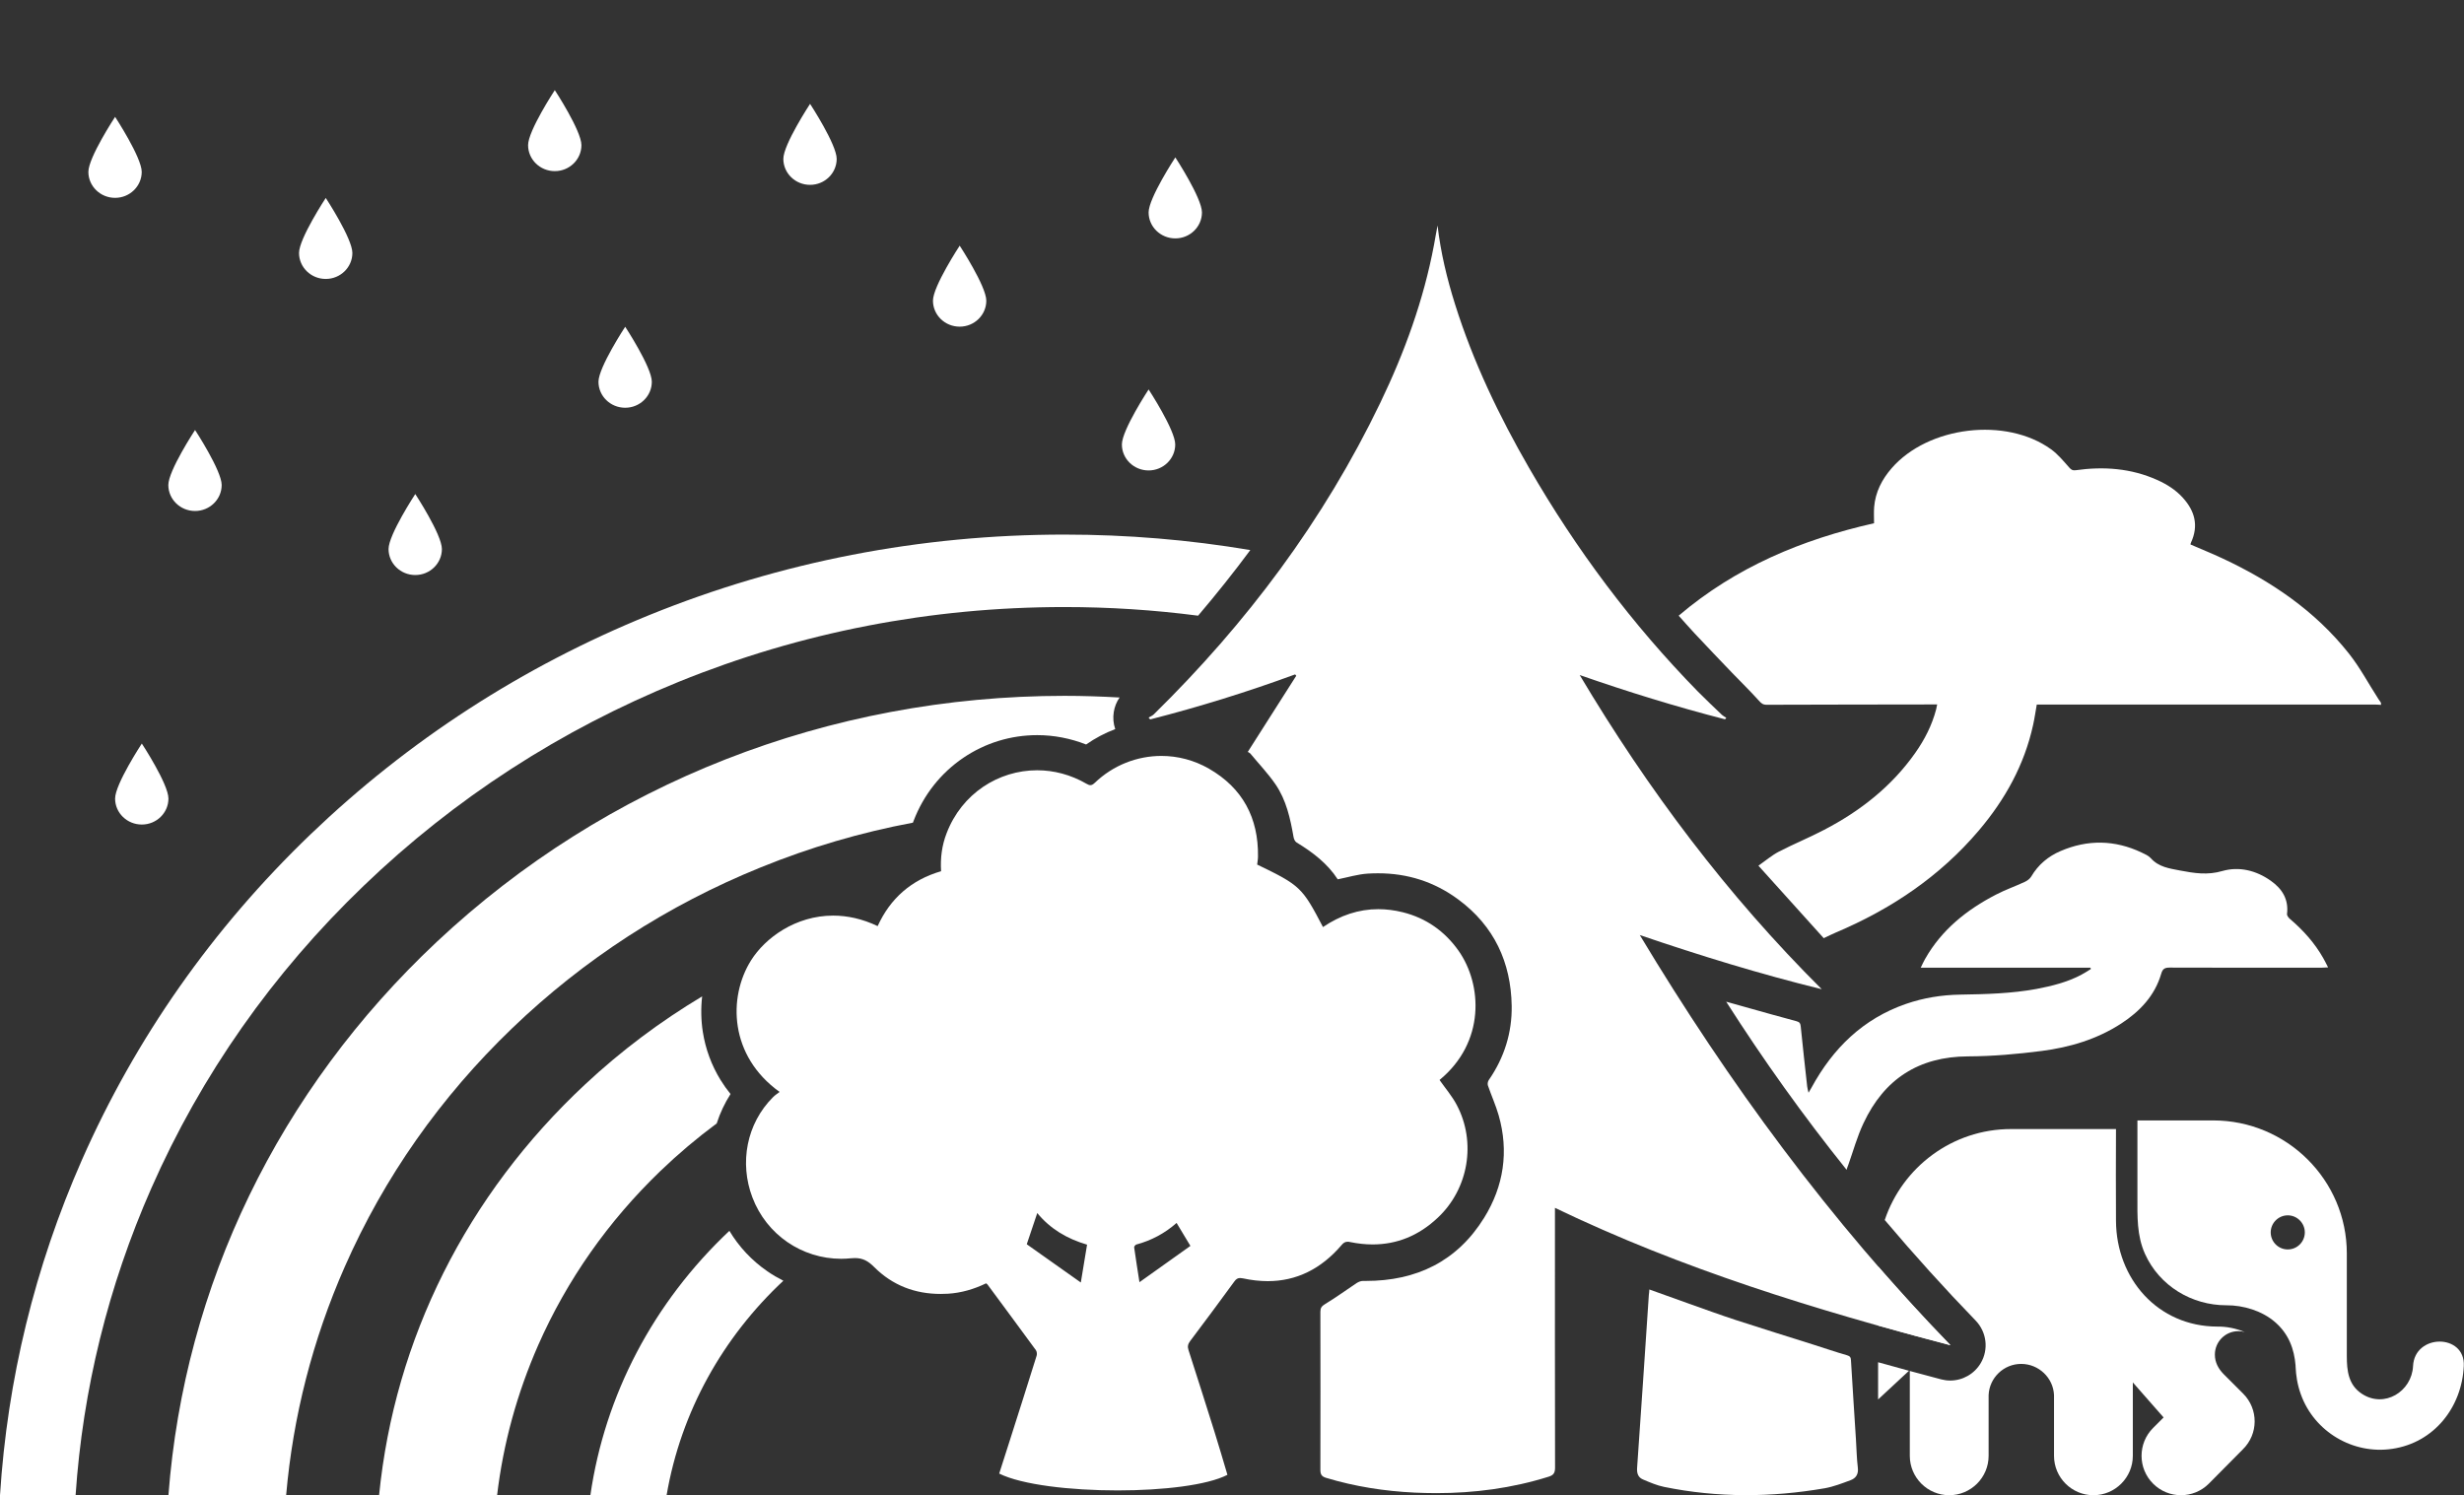 <?xml version="1.0" encoding="utf-8"?>
<!-- Generator: Adobe Illustrator 17.1.0, SVG Export Plug-In . SVG Version: 6.00 Build 0)  -->
<!DOCTYPE svg PUBLIC "-//W3C//DTD SVG 1.1//EN" "http://www.w3.org/Graphics/SVG/1.1/DTD/svg11.dtd">
<svg version="1.1" id="Trees-Icon_xA0_Image_1_" xmlns="http://www.w3.org/2000/svg" xmlns:xlink="http://www.w3.org/1999/xlink"
	 x="0px" y="0px" viewBox="0 0 2369.8 1438.2" enable-background="new 0 0 2369.8 1438.2" xml:space="preserve">
<rect x="0" y="0" width="2369.8" height="1438.2" fill="#333333" stroke="none"/>
<g>
	<path fill="#FFFFFF" d="M1202.5,529.1c-58.6-9.9-118.4-14.9-178.8-14.9c-138.4,0-272.8,26.1-399.2,77.4
		c-122.1,49.6-231.8,120.7-326,211.1c-94.2,90.5-168.1,195.9-219.8,313.2c-45.2,102.7-71.6,211-78.7,322.4h72.7
		c6.9-102,31.4-201.2,72.8-295.3c48-109,116.7-206.9,204.3-291c87.5-84.1,189.5-150.1,303-196.2c117.5-47.7,242.3-71.9,371-71.9
		c43.2,0,86.1,2.8,128.5,8.3C1170,571.4,1186.8,550.3,1202.5,529.1z"/>
	<path fill="#FFFFFF" d="M878,791.3c0.2-0.6,0.4-1.2,0.7-1.8c9.5-24.9,26.1-45.9,47.8-60.6c21.1-14.3,45.7-21.8,71.1-21.8
		c16,0,32,3.1,47,9c8.7-6.1,18.2-11.1,28-14.8c-1.8-5.2-2.3-10.9-1.4-16.5c0.8-5,2.7-9.8,5.6-13.9c-17.6-1-35.3-1.6-53-1.6
		c-226.8,0-441.2,84.1-603.8,236.7c-152.1,142.8-242.7,330.5-258,532.2h113.2c6.6-75.8,25.5-149.6,56.4-219.8
		c37.8-85.9,92-163.1,161-229.4c69-66.3,149.3-118.3,238.8-154.6C778.8,815.1,827.8,800.7,878,791.3z"/>
	<path fill="#FFFFFF" d="M738,1222.8c-14.9-10.3-27.3-23.5-36.5-38.9c-73.2,69-119.8,158-133.7,254.4h73.3
		c13.8-80.7,54.3-152.2,112.3-206.4C748.1,1229.2,742.9,1226.2,738,1222.8z"/>
	<path fill="#FFFFFF" d="M702.6,1052.3c-3.5-4.3-6.7-8.8-9.6-13.5c-8.7-14.2-14.4-29.6-17-46c-1.8-11.3-2-22.9-0.7-34.4
		c-40.1,24-77.8,52.2-112.5,84.6c-113.9,106.2-183.3,245.2-198.2,395.2h113.5c5.9-49.7,19.2-98,39.5-144.3
		c27.7-62.8,67.3-119.2,117.7-167.7c17.1-16.4,35.1-31.6,54-45.6C692.5,1070.6,697,1061.1,702.6,1052.3z"/>
</g>
<g>
	<path fill="#FFFFFF" d="M1806.3,1218.1v56.9c23.1,6.5,46.3,12.8,69.6,18.9C1851.9,1269.2,1828.8,1243.9,1806.3,1218.1z"/>
	<path fill="#FFFFFF" d="M1806.3,1310.3v35.8l29.7-27.6C1825.8,1315.7,1816,1313,1806.3,1310.3z"/>
	<path fill="#FFFFFF" d="M2157.4,1340.5l-19-19c-4.7-4.9-8.2-10.9-8.2-18.5c0-12.5,10.1-22.6,22.6-22.6c2.2,0,4.3,0.3,6.2,0.9
		c-8.3-3.6-17.6-5.4-26.2-5.3c0,0-0.1,0-0.1,0c-57.5-0.1-97.3-46.1-97.6-101.7c-0.2-29.4-0.1-58.9,0-88.3h-100.9
		c-56.5,0-104.5,36.7-121.5,87.5c28.4,33.6,57.5,65.8,87.4,96.7c10.6,11,12.7,27.6,5,40.8c-6.2,10.6-17.5,16.9-29.4,16.9
		c-2.9,0-5.8-0.4-8.6-1.1c-10.3-2.7-20.4-5.4-30.3-8.1v81.6c0,20.9,17,37.9,37.9,37.9c20.9,0,37.9-17,37.9-37.9v-58.4
		c0.7-16.6,14.5-30,31.3-30c16.8,0,30.9,13.3,31.6,30v58.4c0,20.9,17,37.9,37.9,37.9c20.9,0,37.9-17,37.9-37.9l0-70.6l29.6,33.7
		l-10.1,10.1c-14.8,14.8-14.8,38.8,0,53.6c14.8,14.8,38.8,14.8,53.6,0l32.7-33C2172.2,1379.3,2172.2,1355.3,2157.4,1340.5z"/>
</g>
<path fill="#FFFFFF" d="M1577.1,899.4c57.8,19.7,115.9,37.6,175,52.1c-91-90.5-167.2-192.1-232.8-302.2
	c46.2,16.1,92.7,30.5,139.8,42.6c0.4-0.5,0.8-1,1.2-1.5c-1.4-0.9-2.9-1.6-4.1-2.7c-7.8-7.5-15.7-14.9-23.3-22.6
	c-63.3-64.7-117-136.6-162.2-214.9c-28.9-50.1-53.8-102-71.2-157.3c-7.8-24.8-13.9-50-16.9-76c-1.3,6.2-2.2,12.4-3.4,18.6
	c-10,53.1-28.3,103.4-51.7,152c-54.4,113.1-128.5,212-217.9,299.7c-1.3,1.3-3.3,2-4.9,3c0.5,0.6,1,1.2,1.5,1.8
	c47.2-12.1,93.7-26.5,139.4-43.3c0.4,0.4,0.7,0.8,1.1,1.3c-15.4,24.2-30.8,48.4-46.6,73.2c0.8,0.6,1.9,1,2.5,1.7
	c8.1,9.8,17,19.1,24.2,29.6c10.3,15.1,14.2,32.8,17.3,50.6c0.3,1.9,1.4,4.4,3,5.3c15.5,9.4,29.7,20.3,39.5,35.4
	c10-2,19.4-4.9,28.9-5.5c3.3-0.2,6.6-0.3,9.9-0.3c28.1,0,54,8,77.3,25.3c34.4,25.5,50.5,60.4,51.2,102.2c0.4,25.7-7.1,49.8-22,71.3
	c-0.9,1.3-1.4,3.7-0.9,5.2c3.3,9.7,7.6,19.1,10.4,28.9c9.9,34.7,4.8,68-13.9,98.3c-26.1,42.2-65.3,60.9-113.9,60.9
	c-0.9,0-1.9,0-2.8,0c0,0-0.1,0-0.1,0c-2,0-4.3,1-6,2.1c-10.1,6.7-19.9,13.9-30.2,20.1c-3.4,2.1-4.6,3.7-4.6,7.5
	c0.1,50.7,0.1,101.3,0,152c0,4.4,1.2,6.4,5.5,7.7c27.8,8.4,56.2,12.8,85.1,14.2c7,0.3,13.9,0.5,20.8,0.5c36.6,0,72.7-4.7,108.1-15.8
	c4.9-1.5,6.2-3.8,6.2-8.8c-0.2-81-0.1-162-0.1-243c0-2.1,0-4.1,0-6.8c122.4,58.9,250.5,98.1,380.4,132.2
	C1760.1,1174.5,1662.6,1041.6,1577.1,899.4z"/>
<path fill="#FFFFFF" d="M1382.9,1171.2c29.5-27.7,37.1-72.5,18.2-108.3c-4.5-8.6-11-16.1-16.6-24.1c44.1-36.3,41.2-91.7,18.3-124.3
	c-13.3-18.8-31.2-31.4-53.5-37c-8.1-2-15.9-3-23.7-3c-18.8,0-36.5,5.9-53.2,17.2c-20-38.3-21.9-40.1-63.3-60.1
	c0.3-2.6,0.8-5.2,0.8-7.8c0.5-37.1-14.8-65.8-47.1-84.4c-14.4-8.3-30.2-12.3-45.8-12.3c-23.3,0-46.4,8.9-64.1,25.9
	c-1.6,1.5-2.8,2.2-4.2,2.2c-1.1,0-2.2-0.4-3.7-1.3c-15.2-8.8-31.5-13-47.5-13c-37.2,0-72.5,22.4-87.1,60.6
	c-4.5,11.6-6.1,23.8-5.3,36.5c-28.5,8.3-48.8,26-61,52.8c-14.9-7.1-29.3-10.1-42.8-10.1c-36.1,0-65.4,21.4-79,43.1
	c-22.3,35.6-20.8,91.9,27.5,126.5c-2.3,1.8-4.6,3.2-6.4,5.1c-25.4,25.4-32.4,63.1-19.8,96.3c13.6,35.9,47.6,59.1,85.5,59.1
	c3.1,0,6.2-0.2,9.3-0.5c1.3-0.1,2.6-0.2,3.8-0.2c7.8,0,12.8,2.9,18.5,8.6c17.8,17.8,39.5,25.9,64,25.9c2.3,0,4.6-0.1,7-0.2
	c12.9-0.8,25.1-4.4,36.7-10c0.6,0.5,1.1,0.8,1.4,1.2c15.5,21,31.1,42,46.5,63.1c0.9,1.3,1.2,3.7,0.7,5.3
	c-8.7,27.9-17.6,55.8-26.5,83.7c-3.2,9.9-6.4,19.9-9.5,29.7c21.8,10.8,68.3,16.2,113.9,16.2c43.6,0,86.2-5,105.6-15
	c-4.2-14-8.2-28-12.6-41.9c-8.2-26-16.4-52-24.8-78c-1.1-3.3-0.7-5.8,1.5-8.7c14.3-19,28.5-38.1,42.5-57.3c1.7-2.4,3.3-3.4,5.6-3.4
	c0.8,0,1.6,0.1,2.6,0.3c8.3,1.8,16.3,2.7,24,2.7c27.5,0,51.2-11.6,70.9-34.6c1.9-2.3,3.5-3.3,6-3.3c0.7,0,1.5,0.1,2.3,0.3
	c7.4,1.5,14.6,2.3,21.6,2.3C1343.5,1197,1364.5,1188.6,1382.9,1171.2z M1039.5,1233.6c-17.9-12.6-35.1-24.9-52-36.8
	c3.4-10,6.7-19.7,10.1-30c12.4,15.1,28.5,24.7,47.9,30.4C1043.5,1209.4,1041.6,1221.1,1039.5,1233.6z M1095.9,1233.3
	c-1.8-11.8-3.6-22.6-5.1-33.5c-0.1-0.8,1.1-2.4,2-2.7c14.5-3.9,27.5-10.8,38.8-20.8c4.4,7.3,8.7,14.4,13.3,22.1
	C1129,1209.8,1112.9,1221.2,1095.9,1233.3z"/>
<g>
	<g>
		<path fill="#FFFFFF" d="M2290,678c-1.8-0.1-3.6-0.3-5.5-0.3c-106.3,0-212.7,0-319,0c-2.1,0-4.3,0-6.6,0
			c-1.2,6.8-2.1,13.2-3.5,19.5c-8.4,38.5-27,71.9-52.2,101.6c-37.5,44.2-84.3,75.6-137.4,98.1c-3.5,1.5-6.9,3.2-11.8,5.5
			c-20.3-22.6-41.1-45.6-62.8-69.7c7.1-5,12.9-10,19.6-13.5c14.3-7.4,29.3-13.5,43.6-21c34.8-18.1,65-41.8,87.7-74.1
			c9-12.8,16-26.5,20-41.7c0.3-1.3,0.6-2.6,1-4.8c-2.4,0-4.5,0-6.5,0c-52.5,0.1-105,0.1-157.5,0.3c-3.6,0-5.2-1.4-7.5-4
			c-8.2-9.1-17-17.7-25.5-26.5c-12.2-12.7-24.4-25.5-36.4-38.3c-5-5.3-9.7-10.8-15.2-16.9c55.1-46.9,119.1-73.4,187.9-88.9
			c0-5.5-0.3-10.6,0.1-15.7c1.2-14.3,7.5-26.5,16.8-37.2c35.1-40.5,110-49.6,153.4-18.2c6.6,4.8,12,11.4,17.5,17.6
			c1.9,2.1,3.2,2.9,6.1,2.5c26.9-3.8,53.2-1.9,78.3,9.3c9.4,4.2,18,9.6,24.9,17.3c11.4,12.6,15.2,26.7,7.8,42.8
			c-0.3,0.6-0.4,1.2-0.6,2c10.4,4.5,20.7,8.7,30.8,13.4c46.9,21.9,89.1,50.5,121.5,91.4c10.8,13.6,19,29.2,28.5,43.9
			c0.8,1.2,1.6,2.4,2.4,3.5C2290,676.7,2290,677.4,2290,678z"/>
	</g>
	<g>
		<path fill="#FFFFFF" d="M1776,1125.2c-41.7-52-80-105.6-115.8-161.7c6.1,1.7,12.2,3.4,18.2,5.1c16.5,4.6,32.9,9.3,49.5,13.7
			c3,0.8,3.7,2.2,4,5.1c1.9,19.2,4.1,38.4,6.2,57.6c0.2,1.7,0.7,3.4,1.3,6.1c1.3-2.2,2.1-3.6,2.9-5c20.6-37.8,49.5-66.2,90.9-80.5
			c16.8-5.8,34.2-8.6,52-8.9c24.7-0.4,49.3-1,73.7-5.5c14.6-2.8,29-6.4,42.3-13.3c3.3-1.7,6.5-3.8,9.7-5.8c-0.1-0.4-0.2-0.9-0.3-1.3
			c-54.1,0-108.2,0-163.3,0c1.7-3.5,2.8-6,4.2-8.4c15.9-28.1,40-47.3,68.2-61.9c9-4.7,18.6-8,27.8-12.3c2.3-1.1,4.8-2.9,6.1-5.1
			c6.7-11.4,16.3-19.4,28.2-24.5c26.1-11.2,52.1-10.8,77.9,1.4c3.1,1.5,6.7,3,8.9,5.5c7.6,8.5,17.7,9.8,28,11.8
			c13.7,2.6,26.5,4.7,40.8,0.5c16.1-4.6,32.5-0.6,46.6,9.4c10.9,7.7,17.3,17.8,15.6,31.9c-0.2,1.5,1.4,3.6,2.7,4.7
			c12.8,10.9,23.9,23.2,32.2,37.9c1.5,2.6,2.8,5.3,4.6,8.8c-2.6,0.1-4.4,0.3-6.3,0.3c-48.7,0-97.3,0.1-146-0.1c-4.6,0-6.8,1-8.2,5.9
			c-6.2,21.2-20.5,36.2-38.6,48c-23.3,15.1-49.3,22.8-76.4,26.3c-23.4,3-47.1,5.1-70.7,5.2c-47.5,0.2-80.7,21.8-100.6,64.2
			c-6.1,12.9-9.9,26.8-14.7,40.3C1777,1121.7,1776.7,1123.1,1776,1125.2z"/>
	</g>
	<g>
		<path fill="#FFFFFF" d="M1586.3,1240.3c12.9,4.6,25.6,9.2,38.2,13.7c15.2,5.4,30.3,10.9,45.6,15.9c24.6,8,49.4,15.7,74.1,23.5
			c10.8,3.4,21.4,7.1,32.3,10.2c2.8,0.8,3.6,2.1,3.7,4.8c1.5,25.4,3.2,50.9,4.8,76.3c0.6,9,0.7,18,1.8,26.9
			c0.8,6.3-1.8,10.3-7.1,12.2c-8.1,3-16.3,6.2-24.7,7.7c-51.5,8.9-103.1,9.2-154.5-1.3c-6.9-1.4-13.6-4.3-20.2-7.1
			c-4.6-1.9-6.1-5.6-5.8-10.9c3.9-55.5,7.6-111,11.3-166.6C1586,1244.1,1586.2,1242.4,1586.3,1240.3z"/>
	</g>
</g>
<g>
	<path fill="#FFFFFF" d="M213.2,466.5c0,13.8-11.5,25-25.6,25c-14.2,0-25.7-11.2-25.7-25c0-13.8,25.7-52.9,25.7-52.9
		S213.2,452.7,213.2,466.5"/>
	<path fill="#FFFFFF" d="M948.6,289.2c0,13.8-11.5,25-25.6,25c-14.2,0-25.7-11.2-25.7-25c0-13.8,25.7-52.9,25.7-52.9
		S948.6,275.4,948.6,289.2"/>
	<path fill="#FFFFFF" d="M1130.3,427.5c0,13.8-11.5,25-25.6,25c-14.2,0-25.7-11.2-25.7-25c0-13.8,25.7-52.9,25.7-52.9
		S1130.3,413.7,1130.3,427.5"/>
	<path fill="#FFFFFF" d="M1156,204.3c0,13.8-11.5,25-25.6,25c-14.2,0-25.7-11.2-25.7-25c0-13.8,25.7-52.9,25.7-52.9
		S1156,190.5,1156,204.3"/>
	<path fill="#FFFFFF" d="M626.9,367.2c0,13.8-11.5,25-25.6,25c-14.2,0-25.7-11.2-25.7-25c0-13.8,25.7-52.9,25.7-52.9
		S626.9,353.3,626.9,367.2"/>
	<path fill="#FFFFFF" d="M559.2,139.6c0,13.8-11.5,25-25.6,25c-14.2,0-25.7-11.2-25.7-25c0-13.8,25.7-52.9,25.7-52.9
		S559.2,125.8,559.2,139.6"/>
	<path fill="#FFFFFF" d="M136.3,165.3c0,13.8-11.5,25-25.6,25c-14.2,0-25.7-11.2-25.7-25c0-13.8,25.7-52.9,25.7-52.9
		S136.3,151.5,136.3,165.3"/>
	<path fill="#FFFFFF" d="M162,768.1c0,13.8-11.5,25-25.6,25c-14.2,0-25.7-11.2-25.7-25c0-13.8,25.7-52.9,25.7-52.9
		S162,754.2,162,768.1"/>
	<path fill="#FFFFFF" d="M338.9,243.3c0,13.8-11.5,25-25.6,25c-14.2,0-25.7-11.2-25.7-25c0-13.8,25.7-52.9,25.7-52.9
		S338.9,229.4,338.9,243.3"/>
	<path fill="#FFFFFF" d="M425,528.1c0,13.8-11.5,25-25.6,25c-14.2,0-25.7-11.2-25.7-25c0-13.8,25.7-52.9,25.7-52.9
		S425,514.2,425,528.1"/>
	<path fill="#FFFFFF" d="M804.7,152.8c0,13.8-11.5,25-25.6,25c-14.2,0-25.7-11.2-25.7-25c0-13.8,25.7-52.9,25.7-52.9
		S804.7,139,804.7,152.8"/>
</g>
<path fill="#FFFFFF" d="M2320.8,1314c-1.2,24.5-27.7,40.9-49.3,26.6c-12.9-8.5-14.4-22.2-14.4-36.1l0-98.8
	c0-70.7-57.8-128-128.5-128h-2.5h-70.4c0,24.4,0,48.9,0,73.3c0,18.9-0.7,37.3,7.3,55.1c13.9,30.8,44.9,49.4,78.2,49.4l0.1,0
	c16.4-0.1,34.4,5.4,46.8,16.2c13.2,11.4,18.4,26,19.7,41.6v0.7c0.4,9.1,1.7,17.8,5.1,27.2c12.9,36,50.2,58,87.8,52.4
	c40.4-5.9,67.1-40.1,68.9-79.7C2371.2,1282.6,2322.3,1282.6,2320.8,1314z M2200.3,1201.8c-9.1,0-16.4-7.4-16.4-16.4
	s7.4-16.4,16.4-16.4s16.4,7.4,16.4,16.4S2209.4,1201.8,2200.3,1201.8z"/>
</svg>
